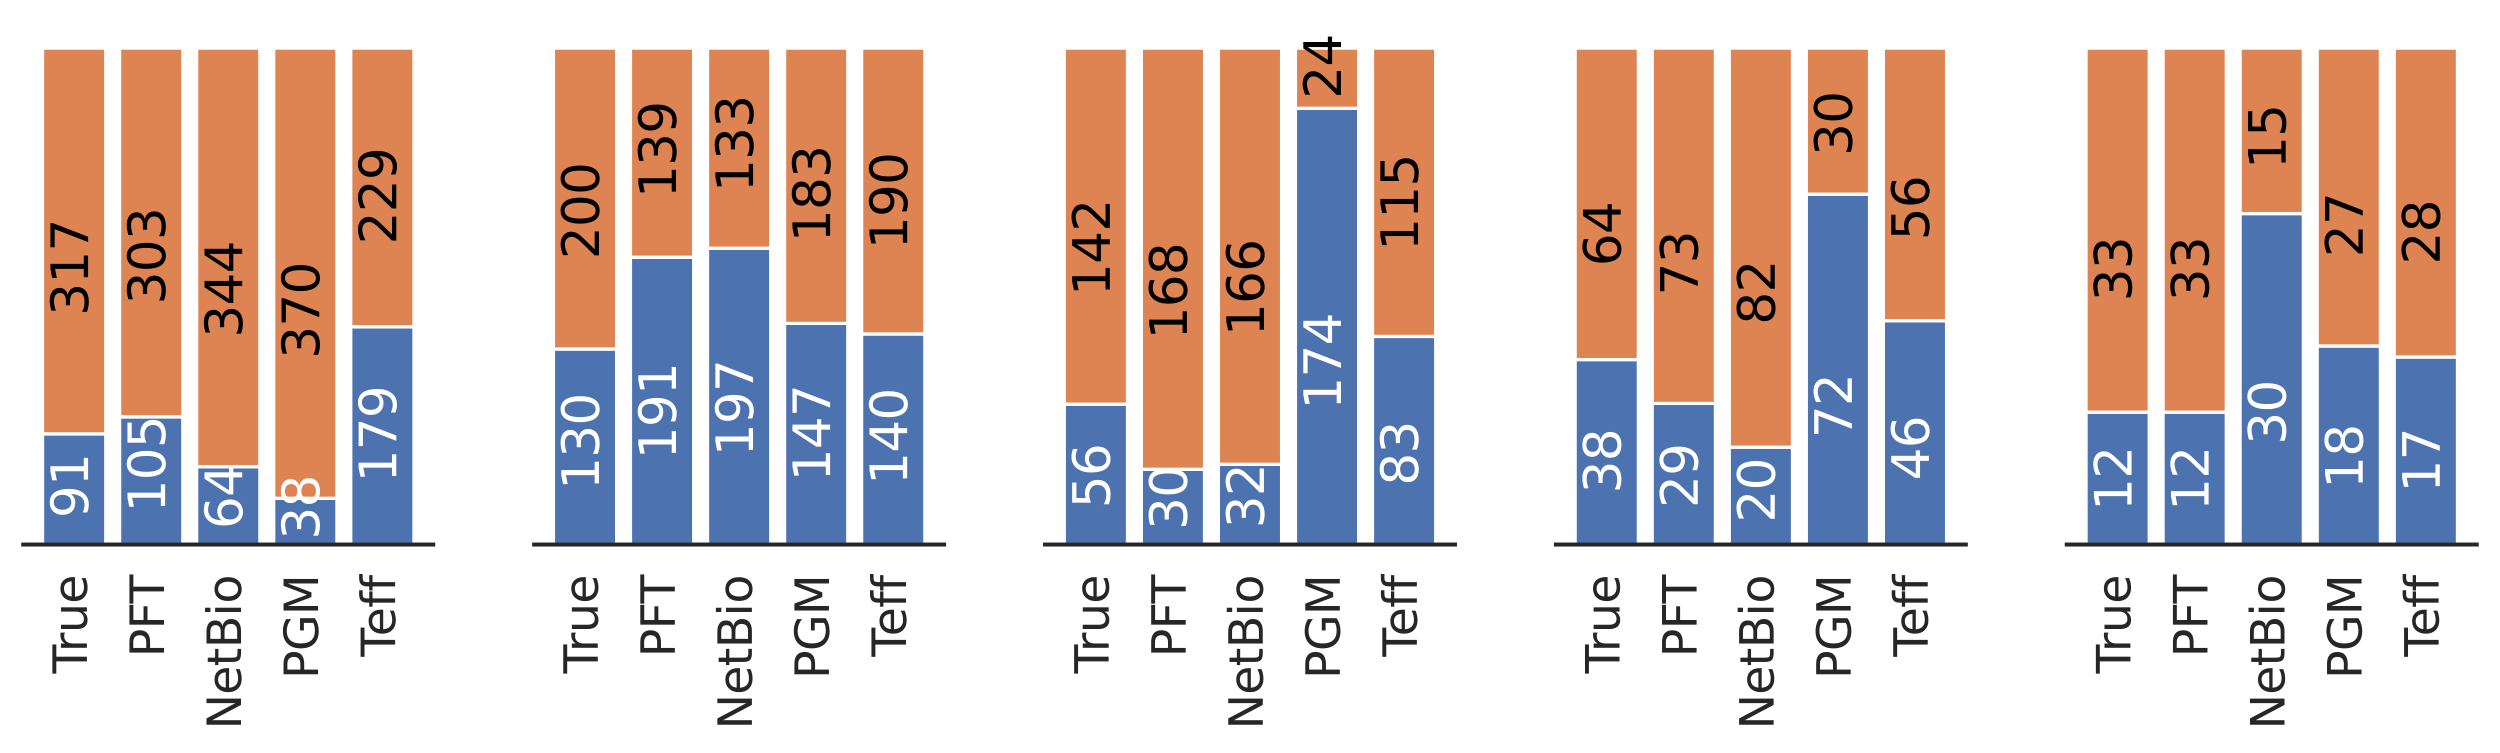 <?xml version="1.0" encoding="utf-8" standalone="no"?>
<!DOCTYPE svg PUBLIC "-//W3C//DTD SVG 1.1//EN"
  "http://www.w3.org/Graphics/SVG/1.1/DTD/svg11.dtd">
<svg xmlns:xlink="http://www.w3.org/1999/xlink" width="772.704pt" height="232.641pt" viewBox="0 0 772.704 232.641" xmlns="http://www.w3.org/2000/svg" version="1.1">
 <defs>
  <style type="text/css">*{stroke-linejoin: round; stroke-linecap: butt}</style>
 </defs>
 <g id="figure_1">
  <g id="patch_1">
   <path d="M 0 232.641 
L 772.704 232.641 
L 772.704 0 
L 0 0 
z
" style="fill: #ffffff"/>
  </g>
  <g id="axes_1">
   <g id="patch_2">
    <path d="M 7.2 168.304 
L 133.901 168.304 
L 133.901 7.2 
L 7.2 7.2 
z
" style="fill: #ffffff"/>
   </g>
   <g id="matplotlib.axis_1">
    <g id="xtick_1">
     <g id="text_1">
      <!-- True -->
      <g style="fill: #262626" transform="translate(26.864 208.169) rotate(-90) scale(0.143 -0.143)">
       <defs>
        <path id="DejaVuSans-54" d="M -19 4666 
L 3928 4666 
L 3928 4134 
L 2272 4134 
L 2272 0 
L 1638 0 
L 1638 4134 
L -19 4134 
L -19 4666 
z
" transform="scale(0.016)"/>
        <path id="DejaVuSans-72" d="M 2631 2963 
Q 2534 3019 2420 3045 
Q 2306 3072 2169 3072 
Q 1681 3072 1420 2755 
Q 1159 2438 1159 1844 
L 1159 0 
L 581 0 
L 581 3500 
L 1159 3500 
L 1159 2956 
Q 1341 3275 1631 3429 
Q 1922 3584 2338 3584 
Q 2397 3584 2469 3576 
Q 2541 3569 2628 3553 
L 2631 2963 
z
" transform="scale(0.016)"/>
        <path id="DejaVuSans-75" d="M 544 1381 
L 544 3500 
L 1119 3500 
L 1119 1403 
Q 1119 906 1312 657 
Q 1506 409 1894 409 
Q 2359 409 2629 706 
Q 2900 1003 2900 1516 
L 2900 3500 
L 3475 3500 
L 3475 0 
L 2900 0 
L 2900 538 
Q 2691 219 2414 64 
Q 2138 -91 1772 -91 
Q 1169 -91 856 284 
Q 544 659 544 1381 
z
M 1991 3584 
L 1991 3584 
z
" transform="scale(0.016)"/>
        <path id="DejaVuSans-65" d="M 3597 1894 
L 3597 1613 
L 953 1613 
Q 991 1019 1311 708 
Q 1631 397 2203 397 
Q 2534 397 2845 478 
Q 3156 559 3463 722 
L 3463 178 
Q 3153 47 2828 -22 
Q 2503 -91 2169 -91 
Q 1331 -91 842 396 
Q 353 884 353 1716 
Q 353 2575 817 3079 
Q 1281 3584 2069 3584 
Q 2775 3584 3186 3129 
Q 3597 2675 3597 1894 
z
M 3022 2063 
Q 3016 2534 2758 2815 
Q 2500 3097 2075 3097 
Q 1594 3097 1305 2825 
Q 1016 2553 972 2059 
L 3022 2063 
z
" transform="scale(0.016)"/>
       </defs>
       <use xlink:href="#DejaVuSans-54"/>
       <use xlink:href="#DejaVuSans-72" x="46.334"/>
       <use xlink:href="#DejaVuSans-75" x="87.447"/>
       <use xlink:href="#DejaVuSans-65" x="150.826"/>
      </g>
     </g>
    </g>
    <g id="xtick_2">
     <g id="text_2">
      <!-- PFT -->
      <g style="fill: #262626" transform="translate(50.68 203.135) rotate(-90) scale(0.143 -0.143)">
       <defs>
        <path id="DejaVuSans-50" d="M 1259 4147 
L 1259 2394 
L 2053 2394 
Q 2494 2394 2734 2622 
Q 2975 2850 2975 3272 
Q 2975 3691 2734 3919 
Q 2494 4147 2053 4147 
L 1259 4147 
z
M 628 4666 
L 2053 4666 
Q 2838 4666 3239 4311 
Q 3641 3956 3641 3272 
Q 3641 2581 3239 2228 
Q 2838 1875 2053 1875 
L 1259 1875 
L 1259 0 
L 628 0 
L 628 4666 
z
" transform="scale(0.016)"/>
        <path id="DejaVuSans-46" d="M 628 4666 
L 3309 4666 
L 3309 4134 
L 1259 4134 
L 1259 2759 
L 3109 2759 
L 3109 2228 
L 1259 2228 
L 1259 0 
L 628 0 
L 628 4666 
z
" transform="scale(0.016)"/>
       </defs>
       <use xlink:href="#DejaVuSans-50"/>
       <use xlink:href="#DejaVuSans-46" x="60.303"/>
       <use xlink:href="#DejaVuSans-54" x="116.072"/>
      </g>
     </g>
    </g>
    <g id="xtick_3">
     <g id="text_3">
      <!-- NetBio -->
      <g style="fill: #262626" transform="translate(74.496 225.441) rotate(-90) scale(0.143 -0.143)">
       <defs>
        <path id="DejaVuSans-4e" d="M 628 4666 
L 1478 4666 
L 3547 763 
L 3547 4666 
L 4159 4666 
L 4159 0 
L 3309 0 
L 1241 3903 
L 1241 0 
L 628 0 
L 628 4666 
z
" transform="scale(0.016)"/>
        <path id="DejaVuSans-74" d="M 1172 4494 
L 1172 3500 
L 2356 3500 
L 2356 3053 
L 1172 3053 
L 1172 1153 
Q 1172 725 1289 603 
Q 1406 481 1766 481 
L 2356 481 
L 2356 0 
L 1766 0 
Q 1100 0 847 248 
Q 594 497 594 1153 
L 594 3053 
L 172 3053 
L 172 3500 
L 594 3500 
L 594 4494 
L 1172 4494 
z
" transform="scale(0.016)"/>
        <path id="DejaVuSans-42" d="M 1259 2228 
L 1259 519 
L 2272 519 
Q 2781 519 3026 730 
Q 3272 941 3272 1375 
Q 3272 1813 3026 2020 
Q 2781 2228 2272 2228 
L 1259 2228 
z
M 1259 4147 
L 1259 2741 
L 2194 2741 
Q 2656 2741 2882 2914 
Q 3109 3088 3109 3444 
Q 3109 3797 2882 3972 
Q 2656 4147 2194 4147 
L 1259 4147 
z
M 628 4666 
L 2241 4666 
Q 2963 4666 3353 4366 
Q 3744 4066 3744 3513 
Q 3744 3084 3544 2831 
Q 3344 2578 2956 2516 
Q 3422 2416 3680 2098 
Q 3938 1781 3938 1306 
Q 3938 681 3513 340 
Q 3088 0 2303 0 
L 628 0 
L 628 4666 
z
" transform="scale(0.016)"/>
        <path id="DejaVuSans-69" d="M 603 3500 
L 1178 3500 
L 1178 0 
L 603 0 
L 603 3500 
z
M 603 4863 
L 1178 4863 
L 1178 4134 
L 603 4134 
L 603 4863 
z
" transform="scale(0.016)"/>
        <path id="DejaVuSans-6f" d="M 1959 3097 
Q 1497 3097 1228 2736 
Q 959 2375 959 1747 
Q 959 1119 1226 758 
Q 1494 397 1959 397 
Q 2419 397 2687 759 
Q 2956 1122 2956 1747 
Q 2956 2369 2687 2733 
Q 2419 3097 1959 3097 
z
M 1959 3584 
Q 2709 3584 3137 3096 
Q 3566 2609 3566 1747 
Q 3566 888 3137 398 
Q 2709 -91 1959 -91 
Q 1206 -91 779 398 
Q 353 888 353 1747 
Q 353 2609 779 3096 
Q 1206 3584 1959 3584 
z
" transform="scale(0.016)"/>
       </defs>
       <use xlink:href="#DejaVuSans-4e"/>
       <use xlink:href="#DejaVuSans-65" x="74.805"/>
       <use xlink:href="#DejaVuSans-74" x="136.328"/>
       <use xlink:href="#DejaVuSans-42" x="175.537"/>
       <use xlink:href="#DejaVuSans-69" x="244.141"/>
       <use xlink:href="#DejaVuSans-6f" x="271.924"/>
      </g>
     </g>
    </g>
    <g id="xtick_4">
     <g id="text_4">
      <!-- PGM -->
      <g style="fill: #262626" transform="translate(98.312 209.845) rotate(-90) scale(0.143 -0.143)">
       <defs>
        <path id="DejaVuSans-47" d="M 3809 666 
L 3809 1919 
L 2778 1919 
L 2778 2438 
L 4434 2438 
L 4434 434 
Q 4069 175 3628 42 
Q 3188 -91 2688 -91 
Q 1594 -91 976 548 
Q 359 1188 359 2328 
Q 359 3472 976 4111 
Q 1594 4750 2688 4750 
Q 3144 4750 3555 4637 
Q 3966 4525 4313 4306 
L 4313 3634 
Q 3963 3931 3569 4081 
Q 3175 4231 2741 4231 
Q 1884 4231 1454 3753 
Q 1025 3275 1025 2328 
Q 1025 1384 1454 906 
Q 1884 428 2741 428 
Q 3075 428 3337 486 
Q 3600 544 3809 666 
z
" transform="scale(0.016)"/>
        <path id="DejaVuSans-4d" d="M 628 4666 
L 1569 4666 
L 2759 1491 
L 3956 4666 
L 4897 4666 
L 4897 0 
L 4281 0 
L 4281 4097 
L 3078 897 
L 2444 897 
L 1241 4097 
L 1241 0 
L 628 0 
L 628 4666 
z
" transform="scale(0.016)"/>
       </defs>
       <use xlink:href="#DejaVuSans-50"/>
       <use xlink:href="#DejaVuSans-47" x="60.303"/>
       <use xlink:href="#DejaVuSans-4d" x="137.793"/>
      </g>
     </g>
    </g>
    <g id="xtick_5">
     <g id="text_5">
      <!-- Teff -->
      <g style="fill: #262626" transform="translate(122.128 202.974) rotate(-90) scale(0.143 -0.143)">
       <defs>
        <path id="DejaVuSans-66" d="M 2375 4863 
L 2375 4384 
L 1825 4384 
Q 1516 4384 1395 4259 
Q 1275 4134 1275 3809 
L 1275 3500 
L 2222 3500 
L 2222 3053 
L 1275 3053 
L 1275 0 
L 697 0 
L 697 3053 
L 147 3053 
L 147 3500 
L 697 3500 
L 697 3744 
Q 697 4328 969 4595 
Q 1241 4863 1831 4863 
L 2375 4863 
z
" transform="scale(0.016)"/>
       </defs>
       <use xlink:href="#DejaVuSans-54"/>
       <use xlink:href="#DejaVuSans-65" x="44.084"/>
       <use xlink:href="#DejaVuSans-66" x="105.607"/>
       <use xlink:href="#DejaVuSans-66" x="140.812"/>
      </g>
     </g>
    </g>
   </g>
   <g id="matplotlib.axis_2">
    <g id="ytick_1"/>
    <g id="ytick_2"/>
    <g id="ytick_3"/>
    <g id="ytick_4"/>
    <g id="ytick_5"/>
   </g>
   <g id="patch_3">
    <path d="M 13.154 168.304 
L 32.683 168.304 
L 32.683 134.083 
L 13.154 134.083 
z
" clip-path="url(#pd106c23304)" style="fill: #4c72b0; stroke: #ffffff; stroke-linejoin: miter"/>
   </g>
   <g id="patch_4">
    <path d="M 36.97 168.304 
L 56.499 168.304 
L 56.499 128.818 
L 36.97 128.818 
z
" clip-path="url(#pd106c23304)" style="fill: #4c72b0; stroke: #ffffff; stroke-linejoin: miter"/>
   </g>
   <g id="patch_5">
    <path d="M 60.786 168.304 
L 80.315 168.304 
L 80.315 144.236 
L 60.786 144.236 
z
" clip-path="url(#pd106c23304)" style="fill: #4c72b0; stroke: #ffffff; stroke-linejoin: miter"/>
   </g>
   <g id="patch_6">
    <path d="M 84.602 168.304 
L 104.131 168.304 
L 104.131 154.014 
L 84.602 154.014 
z
" clip-path="url(#pd106c23304)" style="fill: #4c72b0; stroke: #ffffff; stroke-linejoin: miter"/>
   </g>
   <g id="patch_7">
    <path d="M 108.418 168.304 
L 127.947 168.304 
L 127.947 100.989 
L 108.418 100.989 
z
" clip-path="url(#pd106c23304)" style="fill: #4c72b0; stroke: #ffffff; stroke-linejoin: miter"/>
   </g>
   <g id="patch_8">
    <path d="M 13.154 134.083 
L 32.683 134.083 
L 32.683 14.872 
L 13.154 14.872 
z
" clip-path="url(#pd106c23304)" style="fill: #dd8452; stroke: #ffffff; stroke-linejoin: miter"/>
   </g>
   <g id="patch_9">
    <path d="M 36.97 128.818 
L 56.499 128.818 
L 56.499 14.872 
L 36.97 14.872 
z
" clip-path="url(#pd106c23304)" style="fill: #dd8452; stroke: #ffffff; stroke-linejoin: miter"/>
   </g>
   <g id="patch_10">
    <path d="M 60.786 144.236 
L 80.315 144.236 
L 80.315 14.872 
L 60.786 14.872 
z
" clip-path="url(#pd106c23304)" style="fill: #dd8452; stroke: #ffffff; stroke-linejoin: miter"/>
   </g>
   <g id="patch_11">
    <path d="M 84.602 154.014 
L 104.131 154.014 
L 104.131 14.872 
L 84.602 14.872 
z
" clip-path="url(#pd106c23304)" style="fill: #dd8452; stroke: #ffffff; stroke-linejoin: miter"/>
   </g>
   <g id="patch_12">
    <path d="M 108.418 100.989 
L 127.947 100.989 
L 127.947 14.872 
L 108.418 14.872 
z
" clip-path="url(#pd106c23304)" style="fill: #dd8452; stroke: #ffffff; stroke-linejoin: miter"/>
   </g>
   <g id="patch_13">
    <path d="M 7.2 168.304 
L 133.901 168.304 
" style="fill: none; stroke: #262626; stroke-width: 1.25; stroke-linejoin: miter; stroke-linecap: square"/>
   </g>
   <g id="text_6">
    <!-- 91 -->
    <g style="fill: #ffffff" transform="translate(27.223 160.141) rotate(-90) scale(0.156 -0.156)">
     <defs>
      <path id="DejaVuSans-39" d="M 703 97 
L 703 672 
Q 941 559 1184 500 
Q 1428 441 1663 441 
Q 2288 441 2617 861 
Q 2947 1281 2994 2138 
Q 2813 1869 2534 1725 
Q 2256 1581 1919 1581 
Q 1219 1581 811 2004 
Q 403 2428 403 3163 
Q 403 3881 828 4315 
Q 1253 4750 1959 4750 
Q 2769 4750 3195 4129 
Q 3622 3509 3622 2328 
Q 3622 1225 3098 567 
Q 2575 -91 1691 -91 
Q 1453 -91 1209 -44 
Q 966 3 703 97 
z
M 1959 2075 
Q 2384 2075 2632 2365 
Q 2881 2656 2881 3163 
Q 2881 3666 2632 3958 
Q 2384 4250 1959 4250 
Q 1534 4250 1286 3958 
Q 1038 3666 1038 3163 
Q 1038 2656 1286 2365 
Q 1534 2075 1959 2075 
z
" transform="scale(0.016)"/>
      <path id="DejaVuSans-31" d="M 794 531 
L 1825 531 
L 1825 4091 
L 703 3866 
L 703 4441 
L 1819 4666 
L 2450 4666 
L 2450 531 
L 3481 531 
L 3481 0 
L 794 0 
L 794 531 
z
" transform="scale(0.016)"/>
     </defs>
     <use xlink:href="#DejaVuSans-39"/>
     <use xlink:href="#DejaVuSans-31" x="63.623"/>
    </g>
   </g>
   <g id="text_7">
    <!-- 317 -->
    <g transform="translate(27.223 97.59) rotate(-90) scale(0.156 -0.156)">
     <defs>
      <path id="DejaVuSans-33" d="M 2597 2516 
Q 3050 2419 3304 2112 
Q 3559 1806 3559 1356 
Q 3559 666 3084 287 
Q 2609 -91 1734 -91 
Q 1441 -91 1130 -33 
Q 819 25 488 141 
L 488 750 
Q 750 597 1062 519 
Q 1375 441 1716 441 
Q 2309 441 2620 675 
Q 2931 909 2931 1356 
Q 2931 1769 2642 2001 
Q 2353 2234 1838 2234 
L 1294 2234 
L 1294 2753 
L 1863 2753 
Q 2328 2753 2575 2939 
Q 2822 3125 2822 3475 
Q 2822 3834 2567 4026 
Q 2313 4219 1838 4219 
Q 1578 4219 1281 4162 
Q 984 4106 628 3988 
L 628 4550 
Q 988 4650 1302 4700 
Q 1616 4750 1894 4750 
Q 2613 4750 3031 4423 
Q 3450 4097 3450 3541 
Q 3450 3153 3228 2886 
Q 3006 2619 2597 2516 
z
" transform="scale(0.016)"/>
      <path id="DejaVuSans-37" d="M 525 4666 
L 3525 4666 
L 3525 4397 
L 1831 0 
L 1172 0 
L 2766 4134 
L 525 4134 
L 525 4666 
z
" transform="scale(0.016)"/>
     </defs>
     <use xlink:href="#DejaVuSans-33"/>
     <use xlink:href="#DejaVuSans-31" x="63.623"/>
     <use xlink:href="#DejaVuSans-37" x="127.246"/>
    </g>
   </g>
   <g id="text_8">
    <!-- 105 -->
    <g style="fill: #ffffff" transform="translate(51.039 158.386) rotate(-90) scale(0.156 -0.156)">
     <defs>
      <path id="DejaVuSans-30" d="M 2034 4250 
Q 1547 4250 1301 3770 
Q 1056 3291 1056 2328 
Q 1056 1369 1301 889 
Q 1547 409 2034 409 
Q 2525 409 2770 889 
Q 3016 1369 3016 2328 
Q 3016 3291 2770 3770 
Q 2525 4250 2034 4250 
z
M 2034 4750 
Q 2819 4750 3233 4129 
Q 3647 3509 3647 2328 
Q 3647 1150 3233 529 
Q 2819 -91 2034 -91 
Q 1250 -91 836 529 
Q 422 1150 422 2328 
Q 422 3509 836 4129 
Q 1250 4750 2034 4750 
z
" transform="scale(0.016)"/>
      <path id="DejaVuSans-35" d="M 691 4666 
L 3169 4666 
L 3169 4134 
L 1269 4134 
L 1269 2991 
Q 1406 3038 1543 3061 
Q 1681 3084 1819 3084 
Q 2600 3084 3056 2656 
Q 3513 2228 3513 1497 
Q 3513 744 3044 326 
Q 2575 -91 1722 -91 
Q 1428 -91 1123 -41 
Q 819 9 494 109 
L 494 744 
Q 775 591 1075 516 
Q 1375 441 1709 441 
Q 2250 441 2565 725 
Q 2881 1009 2881 1497 
Q 2881 1984 2565 2268 
Q 2250 2553 1709 2553 
Q 1456 2553 1204 2497 
Q 953 2441 691 2322 
L 691 4666 
z
" transform="scale(0.016)"/>
     </defs>
     <use xlink:href="#DejaVuSans-31"/>
     <use xlink:href="#DejaVuSans-30" x="63.623"/>
     <use xlink:href="#DejaVuSans-35" x="127.246"/>
    </g>
   </g>
   <g id="text_9">
    <!-- 303 -->
    <g transform="translate(51.039 94.08) rotate(-90) scale(0.156 -0.156)">
     <use xlink:href="#DejaVuSans-33"/>
     <use xlink:href="#DejaVuSans-30" x="63.623"/>
     <use xlink:href="#DejaVuSans-33" x="127.246"/>
    </g>
   </g>
   <g id="text_10">
    <!-- 64 -->
    <g style="fill: #ffffff" transform="translate(74.855 163.526) rotate(-90) scale(0.156 -0.156)">
     <defs>
      <path id="DejaVuSans-36" d="M 2113 2584 
Q 1688 2584 1439 2293 
Q 1191 2003 1191 1497 
Q 1191 994 1439 701 
Q 1688 409 2113 409 
Q 2538 409 2786 701 
Q 3034 994 3034 1497 
Q 3034 2003 2786 2293 
Q 2538 2584 2113 2584 
z
M 3366 4563 
L 3366 3988 
Q 3128 4100 2886 4159 
Q 2644 4219 2406 4219 
Q 1781 4219 1451 3797 
Q 1122 3375 1075 2522 
Q 1259 2794 1537 2939 
Q 1816 3084 2150 3084 
Q 2853 3084 3261 2657 
Q 3669 2231 3669 1497 
Q 3669 778 3244 343 
Q 2819 -91 2113 -91 
Q 1303 -91 875 529 
Q 447 1150 447 2328 
Q 447 3434 972 4092 
Q 1497 4750 2381 4750 
Q 2619 4750 2861 4703 
Q 3103 4656 3366 4563 
z
" transform="scale(0.016)"/>
      <path id="DejaVuSans-34" d="M 2419 4116 
L 825 1625 
L 2419 1625 
L 2419 4116 
z
M 2253 4666 
L 3047 4666 
L 3047 1625 
L 3713 1625 
L 3713 1100 
L 3047 1100 
L 3047 0 
L 2419 0 
L 2419 1100 
L 313 1100 
L 313 1709 
L 2253 4666 
z
" transform="scale(0.016)"/>
     </defs>
     <use xlink:href="#DejaVuSans-36"/>
     <use xlink:href="#DejaVuSans-34" x="63.623"/>
    </g>
   </g>
   <g id="text_11">
    <!-- 344 -->
    <g transform="translate(74.855 104.359) rotate(-90) scale(0.156 -0.156)">
     <use xlink:href="#DejaVuSans-33"/>
     <use xlink:href="#DejaVuSans-34" x="63.623"/>
     <use xlink:href="#DejaVuSans-34" x="127.246"/>
    </g>
   </g>
   <g id="text_12">
    <!-- 38 -->
    <g style="fill: #ffffff" transform="translate(98.671 166.785) rotate(-90) scale(0.156 -0.156)">
     <defs>
      <path id="DejaVuSans-38" d="M 2034 2216 
Q 1584 2216 1326 1975 
Q 1069 1734 1069 1313 
Q 1069 891 1326 650 
Q 1584 409 2034 409 
Q 2484 409 2743 651 
Q 3003 894 3003 1313 
Q 3003 1734 2745 1975 
Q 2488 2216 2034 2216 
z
M 1403 2484 
Q 997 2584 770 2862 
Q 544 3141 544 3541 
Q 544 4100 942 4425 
Q 1341 4750 2034 4750 
Q 2731 4750 3128 4425 
Q 3525 4100 3525 3541 
Q 3525 3141 3298 2862 
Q 3072 2584 2669 2484 
Q 3125 2378 3379 2068 
Q 3634 1759 3634 1313 
Q 3634 634 3220 271 
Q 2806 -91 2034 -91 
Q 1263 -91 848 271 
Q 434 634 434 1313 
Q 434 1759 690 2068 
Q 947 2378 1403 2484 
z
M 1172 3481 
Q 1172 3119 1398 2916 
Q 1625 2713 2034 2713 
Q 2441 2713 2670 2916 
Q 2900 3119 2900 3481 
Q 2900 3844 2670 4047 
Q 2441 4250 2034 4250 
Q 1625 4250 1398 4047 
Q 1172 3844 1172 3481 
z
" transform="scale(0.016)"/>
     </defs>
     <use xlink:href="#DejaVuSans-33"/>
     <use xlink:href="#DejaVuSans-38" x="63.623"/>
    </g>
   </g>
   <g id="text_13">
    <!-- 370 -->
    <g transform="translate(98.671 110.877) rotate(-90) scale(0.156 -0.156)">
     <use xlink:href="#DejaVuSans-33"/>
     <use xlink:href="#DejaVuSans-37" x="63.623"/>
     <use xlink:href="#DejaVuSans-30" x="127.246"/>
    </g>
   </g>
   <g id="text_14">
    <!-- 179 -->
    <g style="fill: #ffffff" transform="translate(122.487 149.11) rotate(-90) scale(0.156 -0.156)">
     <use xlink:href="#DejaVuSans-31"/>
     <use xlink:href="#DejaVuSans-37" x="63.623"/>
     <use xlink:href="#DejaVuSans-39" x="127.246"/>
    </g>
   </g>
   <g id="text_15">
    <!-- 229 -->
    <g transform="translate(122.487 75.528) rotate(-90) scale(0.156 -0.156)">
     <defs>
      <path id="DejaVuSans-32" d="M 1228 531 
L 3431 531 
L 3431 0 
L 469 0 
L 469 531 
Q 828 903 1448 1529 
Q 2069 2156 2228 2338 
Q 2531 2678 2651 2914 
Q 2772 3150 2772 3378 
Q 2772 3750 2511 3984 
Q 2250 4219 1831 4219 
Q 1534 4219 1204 4116 
Q 875 4013 500 3803 
L 500 4441 
Q 881 4594 1212 4672 
Q 1544 4750 1819 4750 
Q 2544 4750 2975 4387 
Q 3406 4025 3406 3419 
Q 3406 3131 3298 2873 
Q 3191 2616 2906 2266 
Q 2828 2175 2409 1742 
Q 1991 1309 1228 531 
z
" transform="scale(0.016)"/>
     </defs>
     <use xlink:href="#DejaVuSans-32"/>
     <use xlink:href="#DejaVuSans-32" x="63.623"/>
     <use xlink:href="#DejaVuSans-39" x="127.246"/>
    </g>
   </g>
  </g>
  <g id="axes_2">
   <g id="patch_14">
    <path d="M 165.101 168.304 
L 291.802 168.304 
L 291.802 7.2 
L 165.101 7.2 
z
" style="fill: #ffffff"/>
   </g>
   <g id="matplotlib.axis_3">
    <g id="xtick_6">
     <g id="text_16">
      <!-- True -->
      <g style="fill: #262626" transform="translate(184.765 208.169) rotate(-90) scale(0.143 -0.143)">
       <use xlink:href="#DejaVuSans-54"/>
       <use xlink:href="#DejaVuSans-72" x="46.334"/>
       <use xlink:href="#DejaVuSans-75" x="87.447"/>
       <use xlink:href="#DejaVuSans-65" x="150.826"/>
      </g>
     </g>
    </g>
    <g id="xtick_7">
     <g id="text_17">
      <!-- PFT -->
      <g style="fill: #262626" transform="translate(208.581 203.135) rotate(-90) scale(0.143 -0.143)">
       <use xlink:href="#DejaVuSans-50"/>
       <use xlink:href="#DejaVuSans-46" x="60.303"/>
       <use xlink:href="#DejaVuSans-54" x="116.072"/>
      </g>
     </g>
    </g>
    <g id="xtick_8">
     <g id="text_18">
      <!-- NetBio -->
      <g style="fill: #262626" transform="translate(232.397 225.441) rotate(-90) scale(0.143 -0.143)">
       <use xlink:href="#DejaVuSans-4e"/>
       <use xlink:href="#DejaVuSans-65" x="74.805"/>
       <use xlink:href="#DejaVuSans-74" x="136.328"/>
       <use xlink:href="#DejaVuSans-42" x="175.537"/>
       <use xlink:href="#DejaVuSans-69" x="244.141"/>
       <use xlink:href="#DejaVuSans-6f" x="271.924"/>
      </g>
     </g>
    </g>
    <g id="xtick_9">
     <g id="text_19">
      <!-- PGM -->
      <g style="fill: #262626" transform="translate(256.213 209.845) rotate(-90) scale(0.143 -0.143)">
       <use xlink:href="#DejaVuSans-50"/>
       <use xlink:href="#DejaVuSans-47" x="60.303"/>
       <use xlink:href="#DejaVuSans-4d" x="137.793"/>
      </g>
     </g>
    </g>
    <g id="xtick_10">
     <g id="text_20">
      <!-- Teff -->
      <g style="fill: #262626" transform="translate(280.029 202.974) rotate(-90) scale(0.143 -0.143)">
       <use xlink:href="#DejaVuSans-54"/>
       <use xlink:href="#DejaVuSans-65" x="44.084"/>
       <use xlink:href="#DejaVuSans-66" x="105.607"/>
       <use xlink:href="#DejaVuSans-66" x="140.812"/>
      </g>
     </g>
    </g>
   </g>
   <g id="matplotlib.axis_4">
    <g id="ytick_6"/>
    <g id="ytick_7"/>
    <g id="ytick_8"/>
    <g id="ytick_9"/>
    <g id="ytick_10"/>
   </g>
   <g id="patch_15">
    <path d="M 171.055 168.304 
L 190.584 168.304 
L 190.584 107.861 
L 171.055 107.861 
z
" clip-path="url(#pcec6b1ab53)" style="fill: #4c72b0; stroke: #ffffff; stroke-linejoin: miter"/>
   </g>
   <g id="patch_16">
    <path d="M 194.871 168.304 
L 214.4 168.304 
L 214.4 79.499 
L 194.871 79.499 
z
" clip-path="url(#pcec6b1ab53)" style="fill: #4c72b0; stroke: #ffffff; stroke-linejoin: miter"/>
   </g>
   <g id="patch_17">
    <path d="M 218.687 168.304 
L 238.216 168.304 
L 238.216 76.71 
L 218.687 76.71 
z
" clip-path="url(#pcec6b1ab53)" style="fill: #4c72b0; stroke: #ffffff; stroke-linejoin: miter"/>
   </g>
   <g id="patch_18">
    <path d="M 242.503 168.304 
L 262.032 168.304 
L 262.032 99.957 
L 242.503 99.957 
z
" clip-path="url(#pcec6b1ab53)" style="fill: #4c72b0; stroke: #ffffff; stroke-linejoin: miter"/>
   </g>
   <g id="patch_19">
    <path d="M 266.319 168.304 
L 285.848 168.304 
L 285.848 103.211 
L 266.319 103.211 
z
" clip-path="url(#pcec6b1ab53)" style="fill: #4c72b0; stroke: #ffffff; stroke-linejoin: miter"/>
   </g>
   <g id="patch_20">
    <path d="M 171.055 107.861 
L 190.584 107.861 
L 190.584 14.872 
L 171.055 14.872 
z
" clip-path="url(#pcec6b1ab53)" style="fill: #dd8452; stroke: #ffffff; stroke-linejoin: miter"/>
   </g>
   <g id="patch_21">
    <path d="M 194.871 79.499 
L 214.4 79.499 
L 214.4 14.872 
L 194.871 14.872 
z
" clip-path="url(#pcec6b1ab53)" style="fill: #dd8452; stroke: #ffffff; stroke-linejoin: miter"/>
   </g>
   <g id="patch_22">
    <path d="M 218.687 76.71 
L 238.216 76.71 
L 238.216 14.872 
L 218.687 14.872 
z
" clip-path="url(#pcec6b1ab53)" style="fill: #dd8452; stroke: #ffffff; stroke-linejoin: miter"/>
   </g>
   <g id="patch_23">
    <path d="M 242.503 99.957 
L 262.032 99.957 
L 262.032 14.872 
L 242.503 14.872 
z
" clip-path="url(#pcec6b1ab53)" style="fill: #dd8452; stroke: #ffffff; stroke-linejoin: miter"/>
   </g>
   <g id="patch_24">
    <path d="M 266.319 103.211 
L 285.848 103.211 
L 285.848 14.872 
L 266.319 14.872 
z
" clip-path="url(#pcec6b1ab53)" style="fill: #dd8452; stroke: #ffffff; stroke-linejoin: miter"/>
   </g>
   <g id="patch_25">
    <path d="M 165.101 168.304 
L 291.802 168.304 
" style="fill: none; stroke: #262626; stroke-width: 1.25; stroke-linejoin: miter; stroke-linecap: square"/>
   </g>
   <g id="text_21">
    <!-- 130 -->
    <g style="fill: #ffffff" transform="translate(185.124 151.401) rotate(-90) scale(0.156 -0.156)">
     <use xlink:href="#DejaVuSans-31"/>
     <use xlink:href="#DejaVuSans-33" x="63.623"/>
     <use xlink:href="#DejaVuSans-30" x="127.246"/>
    </g>
   </g>
   <g id="text_22">
    <!-- 200 -->
    <g transform="translate(185.124 80.109) rotate(-90) scale(0.156 -0.156)">
     <use xlink:href="#DejaVuSans-32"/>
     <use xlink:href="#DejaVuSans-30" x="63.623"/>
     <use xlink:href="#DejaVuSans-30" x="127.246"/>
    </g>
   </g>
   <g id="text_23">
    <!-- 191 -->
    <g style="fill: #ffffff" transform="translate(208.94 141.947) rotate(-90) scale(0.156 -0.156)">
     <use xlink:href="#DejaVuSans-31"/>
     <use xlink:href="#DejaVuSans-39" x="63.623"/>
     <use xlink:href="#DejaVuSans-31" x="127.246"/>
    </g>
   </g>
   <g id="text_24">
    <!-- 139 -->
    <g transform="translate(208.94 61.201) rotate(-90) scale(0.156 -0.156)">
     <use xlink:href="#DejaVuSans-31"/>
     <use xlink:href="#DejaVuSans-33" x="63.623"/>
     <use xlink:href="#DejaVuSans-39" x="127.246"/>
    </g>
   </g>
   <g id="text_25">
    <!-- 197 -->
    <g style="fill: #ffffff" transform="translate(232.756 141.017) rotate(-90) scale(0.156 -0.156)">
     <use xlink:href="#DejaVuSans-31"/>
     <use xlink:href="#DejaVuSans-39" x="63.623"/>
     <use xlink:href="#DejaVuSans-37" x="127.246"/>
    </g>
   </g>
   <g id="text_26">
    <!-- 133 -->
    <g transform="translate(232.756 59.341) rotate(-90) scale(0.156 -0.156)">
     <use xlink:href="#DejaVuSans-31"/>
     <use xlink:href="#DejaVuSans-33" x="63.623"/>
     <use xlink:href="#DejaVuSans-33" x="127.246"/>
    </g>
   </g>
   <g id="text_27">
    <!-- 147 -->
    <g style="fill: #ffffff" transform="translate(256.572 148.766) rotate(-90) scale(0.156 -0.156)">
     <use xlink:href="#DejaVuSans-31"/>
     <use xlink:href="#DejaVuSans-34" x="63.623"/>
     <use xlink:href="#DejaVuSans-37" x="127.246"/>
    </g>
   </g>
   <g id="text_28">
    <!-- 183 -->
    <g transform="translate(256.572 74.839) rotate(-90) scale(0.156 -0.156)">
     <use xlink:href="#DejaVuSans-31"/>
     <use xlink:href="#DejaVuSans-38" x="63.623"/>
     <use xlink:href="#DejaVuSans-33" x="127.246"/>
    </g>
   </g>
   <g id="text_29">
    <!-- 140 -->
    <g style="fill: #ffffff" transform="translate(280.388 149.851) rotate(-90) scale(0.156 -0.156)">
     <use xlink:href="#DejaVuSans-31"/>
     <use xlink:href="#DejaVuSans-34" x="63.623"/>
     <use xlink:href="#DejaVuSans-30" x="127.246"/>
    </g>
   </g>
   <g id="text_30">
    <!-- 190 -->
    <g transform="translate(280.388 77.009) rotate(-90) scale(0.156 -0.156)">
     <use xlink:href="#DejaVuSans-31"/>
     <use xlink:href="#DejaVuSans-39" x="63.623"/>
     <use xlink:href="#DejaVuSans-30" x="127.246"/>
    </g>
   </g>
  </g>
  <g id="axes_3">
   <g id="patch_26">
    <path d="M 323.002 168.304 
L 449.702 168.304 
L 449.702 7.2 
L 323.002 7.2 
z
" style="fill: #ffffff"/>
   </g>
   <g id="matplotlib.axis_5">
    <g id="xtick_11">
     <g id="text_31">
      <!-- True -->
      <g style="fill: #262626" transform="translate(342.666 208.169) rotate(-90) scale(0.143 -0.143)">
       <use xlink:href="#DejaVuSans-54"/>
       <use xlink:href="#DejaVuSans-72" x="46.334"/>
       <use xlink:href="#DejaVuSans-75" x="87.447"/>
       <use xlink:href="#DejaVuSans-65" x="150.826"/>
      </g>
     </g>
    </g>
    <g id="xtick_12">
     <g id="text_32">
      <!-- PFT -->
      <g style="fill: #262626" transform="translate(366.482 203.135) rotate(-90) scale(0.143 -0.143)">
       <use xlink:href="#DejaVuSans-50"/>
       <use xlink:href="#DejaVuSans-46" x="60.303"/>
       <use xlink:href="#DejaVuSans-54" x="116.072"/>
      </g>
     </g>
    </g>
    <g id="xtick_13">
     <g id="text_33">
      <!-- NetBio -->
      <g style="fill: #262626" transform="translate(390.298 225.441) rotate(-90) scale(0.143 -0.143)">
       <use xlink:href="#DejaVuSans-4e"/>
       <use xlink:href="#DejaVuSans-65" x="74.805"/>
       <use xlink:href="#DejaVuSans-74" x="136.328"/>
       <use xlink:href="#DejaVuSans-42" x="175.537"/>
       <use xlink:href="#DejaVuSans-69" x="244.141"/>
       <use xlink:href="#DejaVuSans-6f" x="271.924"/>
      </g>
     </g>
    </g>
    <g id="xtick_14">
     <g id="text_34">
      <!-- PGM -->
      <g style="fill: #262626" transform="translate(414.114 209.845) rotate(-90) scale(0.143 -0.143)">
       <use xlink:href="#DejaVuSans-50"/>
       <use xlink:href="#DejaVuSans-47" x="60.303"/>
       <use xlink:href="#DejaVuSans-4d" x="137.793"/>
      </g>
     </g>
    </g>
    <g id="xtick_15">
     <g id="text_35">
      <!-- Teff -->
      <g style="fill: #262626" transform="translate(437.93 202.974) rotate(-90) scale(0.143 -0.143)">
       <use xlink:href="#DejaVuSans-54"/>
       <use xlink:href="#DejaVuSans-65" x="44.084"/>
       <use xlink:href="#DejaVuSans-66" x="105.607"/>
       <use xlink:href="#DejaVuSans-66" x="140.812"/>
      </g>
     </g>
    </g>
   </g>
   <g id="matplotlib.axis_6">
    <g id="ytick_11"/>
    <g id="ytick_12"/>
    <g id="ytick_13"/>
    <g id="ytick_14"/>
    <g id="ytick_15"/>
   </g>
   <g id="patch_27">
    <path d="M 328.956 168.304 
L 348.485 168.304 
L 348.485 124.909 
L 328.956 124.909 
z
" clip-path="url(#p6e593a48e7)" style="fill: #4c72b0; stroke: #ffffff; stroke-linejoin: miter"/>
   </g>
   <g id="patch_28">
    <path d="M 352.772 168.304 
L 372.301 168.304 
L 372.301 145.057 
L 352.772 145.057 
z
" clip-path="url(#p6e593a48e7)" style="fill: #4c72b0; stroke: #ffffff; stroke-linejoin: miter"/>
   </g>
   <g id="patch_29">
    <path d="M 376.587 168.304 
L 396.117 168.304 
L 396.117 143.507 
L 376.587 143.507 
z
" clip-path="url(#p6e593a48e7)" style="fill: #4c72b0; stroke: #ffffff; stroke-linejoin: miter"/>
   </g>
   <g id="patch_30">
    <path d="M 400.403 168.304 
L 419.932 168.304 
L 419.932 33.469 
L 400.403 33.469 
z
" clip-path="url(#p6e593a48e7)" style="fill: #4c72b0; stroke: #ffffff; stroke-linejoin: miter"/>
   </g>
   <g id="patch_31">
    <path d="M 424.219 168.304 
L 443.748 168.304 
L 443.748 103.986 
L 424.219 103.986 
z
" clip-path="url(#p6e593a48e7)" style="fill: #4c72b0; stroke: #ffffff; stroke-linejoin: miter"/>
   </g>
   <g id="patch_32">
    <path d="M 328.956 124.909 
L 348.485 124.909 
L 348.485 14.872 
L 328.956 14.872 
z
" clip-path="url(#p6e593a48e7)" style="fill: #dd8452; stroke: #ffffff; stroke-linejoin: miter"/>
   </g>
   <g id="patch_33">
    <path d="M 352.772 145.057 
L 372.301 145.057 
L 372.301 14.872 
L 352.772 14.872 
z
" clip-path="url(#p6e593a48e7)" style="fill: #dd8452; stroke: #ffffff; stroke-linejoin: miter"/>
   </g>
   <g id="patch_34">
    <path d="M 376.587 143.507 
L 396.117 143.507 
L 396.117 14.872 
L 376.587 14.872 
z
" clip-path="url(#p6e593a48e7)" style="fill: #dd8452; stroke: #ffffff; stroke-linejoin: miter"/>
   </g>
   <g id="patch_35">
    <path d="M 400.403 33.469 
L 419.932 33.469 
L 419.932 14.872 
L 400.403 14.872 
z
" clip-path="url(#p6e593a48e7)" style="fill: #dd8452; stroke: #ffffff; stroke-linejoin: miter"/>
   </g>
   <g id="patch_36">
    <path d="M 424.219 103.986 
L 443.748 103.986 
L 443.748 14.872 
L 424.219 14.872 
z
" clip-path="url(#p6e593a48e7)" style="fill: #dd8452; stroke: #ffffff; stroke-linejoin: miter"/>
   </g>
   <g id="patch_37">
    <path d="M 323.002 168.304 
L 449.702 168.304 
" style="fill: none; stroke: #262626; stroke-width: 1.25; stroke-linejoin: miter; stroke-linecap: square"/>
   </g>
   <g id="text_36">
    <!-- 56 -->
    <g style="fill: #ffffff" transform="translate(343.025 157.083) rotate(-90) scale(0.156 -0.156)">
     <use xlink:href="#DejaVuSans-35"/>
     <use xlink:href="#DejaVuSans-36" x="63.623"/>
    </g>
   </g>
   <g id="text_37">
    <!-- 142 -->
    <g transform="translate(343.025 91.474) rotate(-90) scale(0.156 -0.156)">
     <use xlink:href="#DejaVuSans-31"/>
     <use xlink:href="#DejaVuSans-34" x="63.623"/>
     <use xlink:href="#DejaVuSans-32" x="127.246"/>
    </g>
   </g>
   <g id="text_38">
    <!-- 30 -->
    <g style="fill: #ffffff" transform="translate(366.841 163.799) rotate(-90) scale(0.156 -0.156)">
     <use xlink:href="#DejaVuSans-33"/>
     <use xlink:href="#DejaVuSans-30" x="63.623"/>
    </g>
   </g>
   <g id="text_39">
    <!-- 168 -->
    <g transform="translate(366.841 104.906) rotate(-90) scale(0.156 -0.156)">
     <use xlink:href="#DejaVuSans-31"/>
     <use xlink:href="#DejaVuSans-36" x="63.623"/>
     <use xlink:href="#DejaVuSans-38" x="127.246"/>
    </g>
   </g>
   <g id="text_40">
    <!-- 32 -->
    <g style="fill: #ffffff" transform="translate(390.657 163.283) rotate(-90) scale(0.156 -0.156)">
     <use xlink:href="#DejaVuSans-33"/>
     <use xlink:href="#DejaVuSans-32" x="63.623"/>
    </g>
   </g>
   <g id="text_41">
    <!-- 166 -->
    <g transform="translate(390.657 103.873) rotate(-90) scale(0.156 -0.156)">
     <use xlink:href="#DejaVuSans-31"/>
     <use xlink:href="#DejaVuSans-36" x="63.623"/>
     <use xlink:href="#DejaVuSans-36" x="127.246"/>
    </g>
   </g>
   <g id="text_42">
    <!-- 174 -->
    <g style="fill: #ffffff" transform="translate(414.473 126.603) rotate(-90) scale(0.156 -0.156)">
     <use xlink:href="#DejaVuSans-31"/>
     <use xlink:href="#DejaVuSans-37" x="63.623"/>
     <use xlink:href="#DejaVuSans-34" x="127.246"/>
    </g>
   </g>
   <g id="text_43">
    <!-- 24 -->
    <g transform="translate(414.473 30.515) rotate(-90) scale(0.156 -0.156)">
     <use xlink:href="#DejaVuSans-32"/>
     <use xlink:href="#DejaVuSans-34" x="63.623"/>
    </g>
   </g>
   <g id="text_44">
    <!-- 83 -->
    <g style="fill: #ffffff" transform="translate(438.289 150.109) rotate(-90) scale(0.156 -0.156)">
     <use xlink:href="#DejaVuSans-38"/>
     <use xlink:href="#DejaVuSans-33" x="63.623"/>
    </g>
   </g>
   <g id="text_45">
    <!-- 115 -->
    <g transform="translate(438.289 77.526) rotate(-90) scale(0.156 -0.156)">
     <use xlink:href="#DejaVuSans-31"/>
     <use xlink:href="#DejaVuSans-31" x="63.623"/>
     <use xlink:href="#DejaVuSans-35" x="127.246"/>
    </g>
   </g>
  </g>
  <g id="axes_4">
   <g id="patch_38">
    <path d="M 480.902 168.304 
L 607.603 168.304 
L 607.603 7.2 
L 480.902 7.2 
z
" style="fill: #ffffff"/>
   </g>
   <g id="matplotlib.axis_7">
    <g id="xtick_16">
     <g id="text_46">
      <!-- True -->
      <g style="fill: #262626" transform="translate(500.567 208.169) rotate(-90) scale(0.143 -0.143)">
       <use xlink:href="#DejaVuSans-54"/>
       <use xlink:href="#DejaVuSans-72" x="46.334"/>
       <use xlink:href="#DejaVuSans-75" x="87.447"/>
       <use xlink:href="#DejaVuSans-65" x="150.826"/>
      </g>
     </g>
    </g>
    <g id="xtick_17">
     <g id="text_47">
      <!-- PFT -->
      <g style="fill: #262626" transform="translate(524.383 203.135) rotate(-90) scale(0.143 -0.143)">
       <use xlink:href="#DejaVuSans-50"/>
       <use xlink:href="#DejaVuSans-46" x="60.303"/>
       <use xlink:href="#DejaVuSans-54" x="116.072"/>
      </g>
     </g>
    </g>
    <g id="xtick_18">
     <g id="text_48">
      <!-- NetBio -->
      <g style="fill: #262626" transform="translate(548.199 225.441) rotate(-90) scale(0.143 -0.143)">
       <use xlink:href="#DejaVuSans-4e"/>
       <use xlink:href="#DejaVuSans-65" x="74.805"/>
       <use xlink:href="#DejaVuSans-74" x="136.328"/>
       <use xlink:href="#DejaVuSans-42" x="175.537"/>
       <use xlink:href="#DejaVuSans-69" x="244.141"/>
       <use xlink:href="#DejaVuSans-6f" x="271.924"/>
      </g>
     </g>
    </g>
    <g id="xtick_19">
     <g id="text_49">
      <!-- PGM -->
      <g style="fill: #262626" transform="translate(572.015 209.845) rotate(-90) scale(0.143 -0.143)">
       <use xlink:href="#DejaVuSans-50"/>
       <use xlink:href="#DejaVuSans-47" x="60.303"/>
       <use xlink:href="#DejaVuSans-4d" x="137.793"/>
      </g>
     </g>
    </g>
    <g id="xtick_20">
     <g id="text_50">
      <!-- Teff -->
      <g style="fill: #262626" transform="translate(595.831 202.974) rotate(-90) scale(0.143 -0.143)">
       <use xlink:href="#DejaVuSans-54"/>
       <use xlink:href="#DejaVuSans-65" x="44.084"/>
       <use xlink:href="#DejaVuSans-66" x="105.607"/>
       <use xlink:href="#DejaVuSans-66" x="140.812"/>
      </g>
     </g>
    </g>
   </g>
   <g id="matplotlib.axis_8">
    <g id="ytick_16"/>
    <g id="ytick_17"/>
    <g id="ytick_18"/>
    <g id="ytick_19"/>
    <g id="ytick_20"/>
   </g>
   <g id="patch_39">
    <path d="M 486.856 168.304 
L 506.385 168.304 
L 506.385 111.143 
L 486.856 111.143 
z
" clip-path="url(#p8b751595a8)" style="fill: #4c72b0; stroke: #ffffff; stroke-linejoin: miter"/>
   </g>
   <g id="patch_40">
    <path d="M 510.672 168.304 
L 530.201 168.304 
L 530.201 124.681 
L 510.672 124.681 
z
" clip-path="url(#p8b751595a8)" style="fill: #4c72b0; stroke: #ffffff; stroke-linejoin: miter"/>
   </g>
   <g id="patch_41">
    <path d="M 534.488 168.304 
L 554.017 168.304 
L 554.017 138.219 
L 534.488 138.219 
z
" clip-path="url(#p8b751595a8)" style="fill: #4c72b0; stroke: #ffffff; stroke-linejoin: miter"/>
   </g>
   <g id="patch_42">
    <path d="M 558.304 168.304 
L 577.833 168.304 
L 577.833 59.999 
L 558.304 59.999 
z
" clip-path="url(#p8b751595a8)" style="fill: #4c72b0; stroke: #ffffff; stroke-linejoin: miter"/>
   </g>
   <g id="patch_43">
    <path d="M 582.12 168.304 
L 601.649 168.304 
L 601.649 99.109 
L 582.12 99.109 
z
" clip-path="url(#p8b751595a8)" style="fill: #4c72b0; stroke: #ffffff; stroke-linejoin: miter"/>
   </g>
   <g id="patch_44">
    <path d="M 486.856 111.143 
L 506.385 111.143 
L 506.385 14.872 
L 486.856 14.872 
z
" clip-path="url(#p8b751595a8)" style="fill: #dd8452; stroke: #ffffff; stroke-linejoin: miter"/>
   </g>
   <g id="patch_45">
    <path d="M 510.672 124.681 
L 530.201 124.681 
L 530.201 14.872 
L 510.672 14.872 
z
" clip-path="url(#p8b751595a8)" style="fill: #dd8452; stroke: #ffffff; stroke-linejoin: miter"/>
   </g>
   <g id="patch_46">
    <path d="M 534.488 138.219 
L 554.017 138.219 
L 554.017 14.872 
L 534.488 14.872 
z
" clip-path="url(#p8b751595a8)" style="fill: #dd8452; stroke: #ffffff; stroke-linejoin: miter"/>
   </g>
   <g id="patch_47">
    <path d="M 558.304 59.999 
L 577.833 59.999 
L 577.833 14.872 
L 558.304 14.872 
z
" clip-path="url(#p8b751595a8)" style="fill: #dd8452; stroke: #ffffff; stroke-linejoin: miter"/>
   </g>
   <g id="patch_48">
    <path d="M 582.12 99.109 
L 601.649 99.109 
L 601.649 14.872 
L 582.12 14.872 
z
" clip-path="url(#p8b751595a8)" style="fill: #dd8452; stroke: #ffffff; stroke-linejoin: miter"/>
   </g>
   <g id="patch_49">
    <path d="M 480.902 168.304 
L 607.603 168.304 
" style="fill: none; stroke: #262626; stroke-width: 1.25; stroke-linejoin: miter; stroke-linecap: square"/>
   </g>
   <g id="text_51">
    <!-- 38 -->
    <g style="fill: #ffffff" transform="translate(500.926 152.495) rotate(-90) scale(0.156 -0.156)">
     <use xlink:href="#DejaVuSans-33"/>
     <use xlink:href="#DejaVuSans-38" x="63.623"/>
    </g>
   </g>
   <g id="text_52">
    <!-- 64 -->
    <g transform="translate(500.926 82.297) rotate(-90) scale(0.156 -0.156)">
     <use xlink:href="#DejaVuSans-36"/>
     <use xlink:href="#DejaVuSans-34" x="63.623"/>
    </g>
   </g>
   <g id="text_53">
    <!-- 29 -->
    <g style="fill: #ffffff" transform="translate(524.741 157.007) rotate(-90) scale(0.156 -0.156)">
     <use xlink:href="#DejaVuSans-32"/>
     <use xlink:href="#DejaVuSans-39" x="63.623"/>
    </g>
   </g>
   <g id="text_54">
    <!-- 73 -->
    <g transform="translate(524.741 91.322) rotate(-90) scale(0.156 -0.156)">
     <use xlink:href="#DejaVuSans-37"/>
     <use xlink:href="#DejaVuSans-33" x="63.623"/>
    </g>
   </g>
   <g id="text_55">
    <!-- 20 -->
    <g style="fill: #ffffff" transform="translate(548.557 161.52) rotate(-90) scale(0.156 -0.156)">
     <use xlink:href="#DejaVuSans-32"/>
     <use xlink:href="#DejaVuSans-30" x="63.623"/>
    </g>
   </g>
   <g id="text_56">
    <!-- 82 -->
    <g transform="translate(548.557 100.348) rotate(-90) scale(0.156 -0.156)">
     <use xlink:href="#DejaVuSans-38"/>
     <use xlink:href="#DejaVuSans-32" x="63.623"/>
    </g>
   </g>
   <g id="text_57">
    <!-- 72 -->
    <g style="fill: #ffffff" transform="translate(572.373 135.447) rotate(-90) scale(0.156 -0.156)">
     <use xlink:href="#DejaVuSans-37"/>
     <use xlink:href="#DejaVuSans-32" x="63.623"/>
    </g>
   </g>
   <g id="text_58">
    <!-- 30 -->
    <g transform="translate(572.373 48.201) rotate(-90) scale(0.156 -0.156)">
     <use xlink:href="#DejaVuSans-33"/>
     <use xlink:href="#DejaVuSans-30" x="63.623"/>
    </g>
   </g>
   <g id="text_59">
    <!-- 46 -->
    <g style="fill: #ffffff" transform="translate(596.189 148.483) rotate(-90) scale(0.156 -0.156)">
     <use xlink:href="#DejaVuSans-34"/>
     <use xlink:href="#DejaVuSans-36" x="63.623"/>
    </g>
   </g>
   <g id="text_60">
    <!-- 56 -->
    <g transform="translate(596.189 74.274) rotate(-90) scale(0.156 -0.156)">
     <use xlink:href="#DejaVuSans-35"/>
     <use xlink:href="#DejaVuSans-36" x="63.623"/>
    </g>
   </g>
  </g>
  <g id="axes_5">
   <g id="patch_50">
    <path d="M 638.803 168.304 
L 765.504 168.304 
L 765.504 7.2 
L 638.803 7.2 
z
" style="fill: #ffffff"/>
   </g>
   <g id="matplotlib.axis_9">
    <g id="xtick_21">
     <g id="text_61">
      <!-- True -->
      <g style="fill: #262626" transform="translate(658.468 208.169) rotate(-90) scale(0.143 -0.143)">
       <use xlink:href="#DejaVuSans-54"/>
       <use xlink:href="#DejaVuSans-72" x="46.334"/>
       <use xlink:href="#DejaVuSans-75" x="87.447"/>
       <use xlink:href="#DejaVuSans-65" x="150.826"/>
      </g>
     </g>
    </g>
    <g id="xtick_22">
     <g id="text_62">
      <!-- PFT -->
      <g style="fill: #262626" transform="translate(682.284 203.135) rotate(-90) scale(0.143 -0.143)">
       <use xlink:href="#DejaVuSans-50"/>
       <use xlink:href="#DejaVuSans-46" x="60.303"/>
       <use xlink:href="#DejaVuSans-54" x="116.072"/>
      </g>
     </g>
    </g>
    <g id="xtick_23">
     <g id="text_63">
      <!-- NetBio -->
      <g style="fill: #262626" transform="translate(706.1 225.441) rotate(-90) scale(0.143 -0.143)">
       <use xlink:href="#DejaVuSans-4e"/>
       <use xlink:href="#DejaVuSans-65" x="74.805"/>
       <use xlink:href="#DejaVuSans-74" x="136.328"/>
       <use xlink:href="#DejaVuSans-42" x="175.537"/>
       <use xlink:href="#DejaVuSans-69" x="244.141"/>
       <use xlink:href="#DejaVuSans-6f" x="271.924"/>
      </g>
     </g>
    </g>
    <g id="xtick_24">
     <g id="text_64">
      <!-- PGM -->
      <g style="fill: #262626" transform="translate(729.915 209.845) rotate(-90) scale(0.143 -0.143)">
       <use xlink:href="#DejaVuSans-50"/>
       <use xlink:href="#DejaVuSans-47" x="60.303"/>
       <use xlink:href="#DejaVuSans-4d" x="137.793"/>
      </g>
     </g>
    </g>
    <g id="xtick_25">
     <g id="text_65">
      <!-- Teff -->
      <g style="fill: #262626" transform="translate(753.731 202.974) rotate(-90) scale(0.143 -0.143)">
       <use xlink:href="#DejaVuSans-54"/>
       <use xlink:href="#DejaVuSans-65" x="44.084"/>
       <use xlink:href="#DejaVuSans-66" x="105.607"/>
       <use xlink:href="#DejaVuSans-66" x="140.812"/>
      </g>
     </g>
    </g>
   </g>
   <g id="matplotlib.axis_10">
    <g id="ytick_21"/>
    <g id="ytick_22"/>
    <g id="ytick_23"/>
    <g id="ytick_24"/>
    <g id="ytick_25"/>
   </g>
   <g id="patch_51">
    <path d="M 644.757 168.304 
L 664.286 168.304 
L 664.286 127.389 
L 644.757 127.389 
z
" clip-path="url(#p5ca11d3699)" style="fill: #4c72b0; stroke: #ffffff; stroke-linejoin: miter"/>
   </g>
   <g id="patch_52">
    <path d="M 668.573 168.304 
L 688.102 168.304 
L 688.102 127.389 
L 668.573 127.389 
z
" clip-path="url(#p5ca11d3699)" style="fill: #4c72b0; stroke: #ffffff; stroke-linejoin: miter"/>
   </g>
   <g id="patch_53">
    <path d="M 692.389 168.304 
L 711.918 168.304 
L 711.918 66.016 
L 692.389 66.016 
z
" clip-path="url(#p5ca11d3699)" style="fill: #4c72b0; stroke: #ffffff; stroke-linejoin: miter"/>
   </g>
   <g id="patch_54">
    <path d="M 716.205 168.304 
L 735.734 168.304 
L 735.734 106.931 
L 716.205 106.931 
z
" clip-path="url(#p5ca11d3699)" style="fill: #4c72b0; stroke: #ffffff; stroke-linejoin: miter"/>
   </g>
   <g id="patch_55">
    <path d="M 740.021 168.304 
L 759.55 168.304 
L 759.55 110.341 
L 740.021 110.341 
z
" clip-path="url(#p5ca11d3699)" style="fill: #4c72b0; stroke: #ffffff; stroke-linejoin: miter"/>
   </g>
   <g id="patch_56">
    <path d="M 644.757 127.389 
L 664.286 127.389 
L 664.286 14.872 
L 644.757 14.872 
z
" clip-path="url(#p5ca11d3699)" style="fill: #dd8452; stroke: #ffffff; stroke-linejoin: miter"/>
   </g>
   <g id="patch_57">
    <path d="M 668.573 127.389 
L 688.102 127.389 
L 688.102 14.872 
L 668.573 14.872 
z
" clip-path="url(#p5ca11d3699)" style="fill: #dd8452; stroke: #ffffff; stroke-linejoin: miter"/>
   </g>
   <g id="patch_58">
    <path d="M 692.389 66.016 
L 711.918 66.016 
L 711.918 14.872 
L 692.389 14.872 
z
" clip-path="url(#p5ca11d3699)" style="fill: #dd8452; stroke: #ffffff; stroke-linejoin: miter"/>
   </g>
   <g id="patch_59">
    <path d="M 716.205 106.931 
L 735.734 106.931 
L 735.734 14.872 
L 716.205 14.872 
z
" clip-path="url(#p5ca11d3699)" style="fill: #dd8452; stroke: #ffffff; stroke-linejoin: miter"/>
   </g>
   <g id="patch_60">
    <path d="M 740.021 110.341 
L 759.55 110.341 
L 759.55 14.872 
L 740.021 14.872 
z
" clip-path="url(#p5ca11d3699)" style="fill: #dd8452; stroke: #ffffff; stroke-linejoin: miter"/>
   </g>
   <g id="patch_61">
    <path d="M 638.803 168.304 
L 765.504 168.304 
" style="fill: none; stroke: #262626; stroke-width: 1.25; stroke-linejoin: miter; stroke-linecap: square"/>
   </g>
   <g id="text_66">
    <!-- 12 -->
    <g style="fill: #ffffff" transform="translate(658.826 157.91) rotate(-90) scale(0.156 -0.156)">
     <use xlink:href="#DejaVuSans-31"/>
     <use xlink:href="#DejaVuSans-32" x="63.623"/>
    </g>
   </g>
   <g id="text_67">
    <!-- 33 -->
    <g transform="translate(658.826 93.127) rotate(-90) scale(0.156 -0.156)">
     <use xlink:href="#DejaVuSans-33"/>
     <use xlink:href="#DejaVuSans-33" x="63.623"/>
    </g>
   </g>
   <g id="text_68">
    <!-- 12 -->
    <g style="fill: #ffffff" transform="translate(682.642 157.91) rotate(-90) scale(0.156 -0.156)">
     <use xlink:href="#DejaVuSans-31"/>
     <use xlink:href="#DejaVuSans-32" x="63.623"/>
    </g>
   </g>
   <g id="text_69">
    <!-- 33 -->
    <g transform="translate(682.642 93.127) rotate(-90) scale(0.156 -0.156)">
     <use xlink:href="#DejaVuSans-33"/>
     <use xlink:href="#DejaVuSans-33" x="63.623"/>
    </g>
   </g>
   <g id="text_70">
    <!-- 30 -->
    <g style="fill: #ffffff" transform="translate(706.458 137.452) rotate(-90) scale(0.156 -0.156)">
     <use xlink:href="#DejaVuSans-33"/>
     <use xlink:href="#DejaVuSans-30" x="63.623"/>
    </g>
   </g>
   <g id="text_71">
    <!-- 15 -->
    <g transform="translate(706.458 52.212) rotate(-90) scale(0.156 -0.156)">
     <use xlink:href="#DejaVuSans-31"/>
     <use xlink:href="#DejaVuSans-35" x="63.623"/>
    </g>
   </g>
   <g id="text_72">
    <!-- 18 -->
    <g style="fill: #ffffff" transform="translate(730.274 151.091) rotate(-90) scale(0.156 -0.156)">
     <use xlink:href="#DejaVuSans-31"/>
     <use xlink:href="#DejaVuSans-38" x="63.623"/>
    </g>
   </g>
   <g id="text_73">
    <!-- 27 -->
    <g transform="translate(730.274 79.489) rotate(-90) scale(0.156 -0.156)">
     <use xlink:href="#DejaVuSans-32"/>
     <use xlink:href="#DejaVuSans-37" x="63.623"/>
    </g>
   </g>
   <g id="text_74">
    <!-- 17 -->
    <g style="fill: #ffffff" transform="translate(754.09 152.227) rotate(-90) scale(0.156 -0.156)">
     <use xlink:href="#DejaVuSans-31"/>
     <use xlink:href="#DejaVuSans-37" x="63.623"/>
    </g>
   </g>
   <g id="text_75">
    <!-- 28 -->
    <g transform="translate(754.09 81.762) rotate(-90) scale(0.156 -0.156)">
     <use xlink:href="#DejaVuSans-32"/>
     <use xlink:href="#DejaVuSans-38" x="63.623"/>
    </g>
   </g>
  </g>
 </g>
 <defs>
  <clipPath id="pd106c23304">
   <rect x="7.2" y="7.2" width="126.701" height="161.104"/>
  </clipPath>
  <clipPath id="pcec6b1ab53">
   <rect x="165.101" y="7.2" width="126.701" height="161.104"/>
  </clipPath>
  <clipPath id="p6e593a48e7">
   <rect x="323.002" y="7.2" width="126.701" height="161.104"/>
  </clipPath>
  <clipPath id="p8b751595a8">
   <rect x="480.902" y="7.2" width="126.701" height="161.104"/>
  </clipPath>
  <clipPath id="p5ca11d3699">
   <rect x="638.803" y="7.2" width="126.701" height="161.104"/>
  </clipPath>
 </defs>
</svg>
